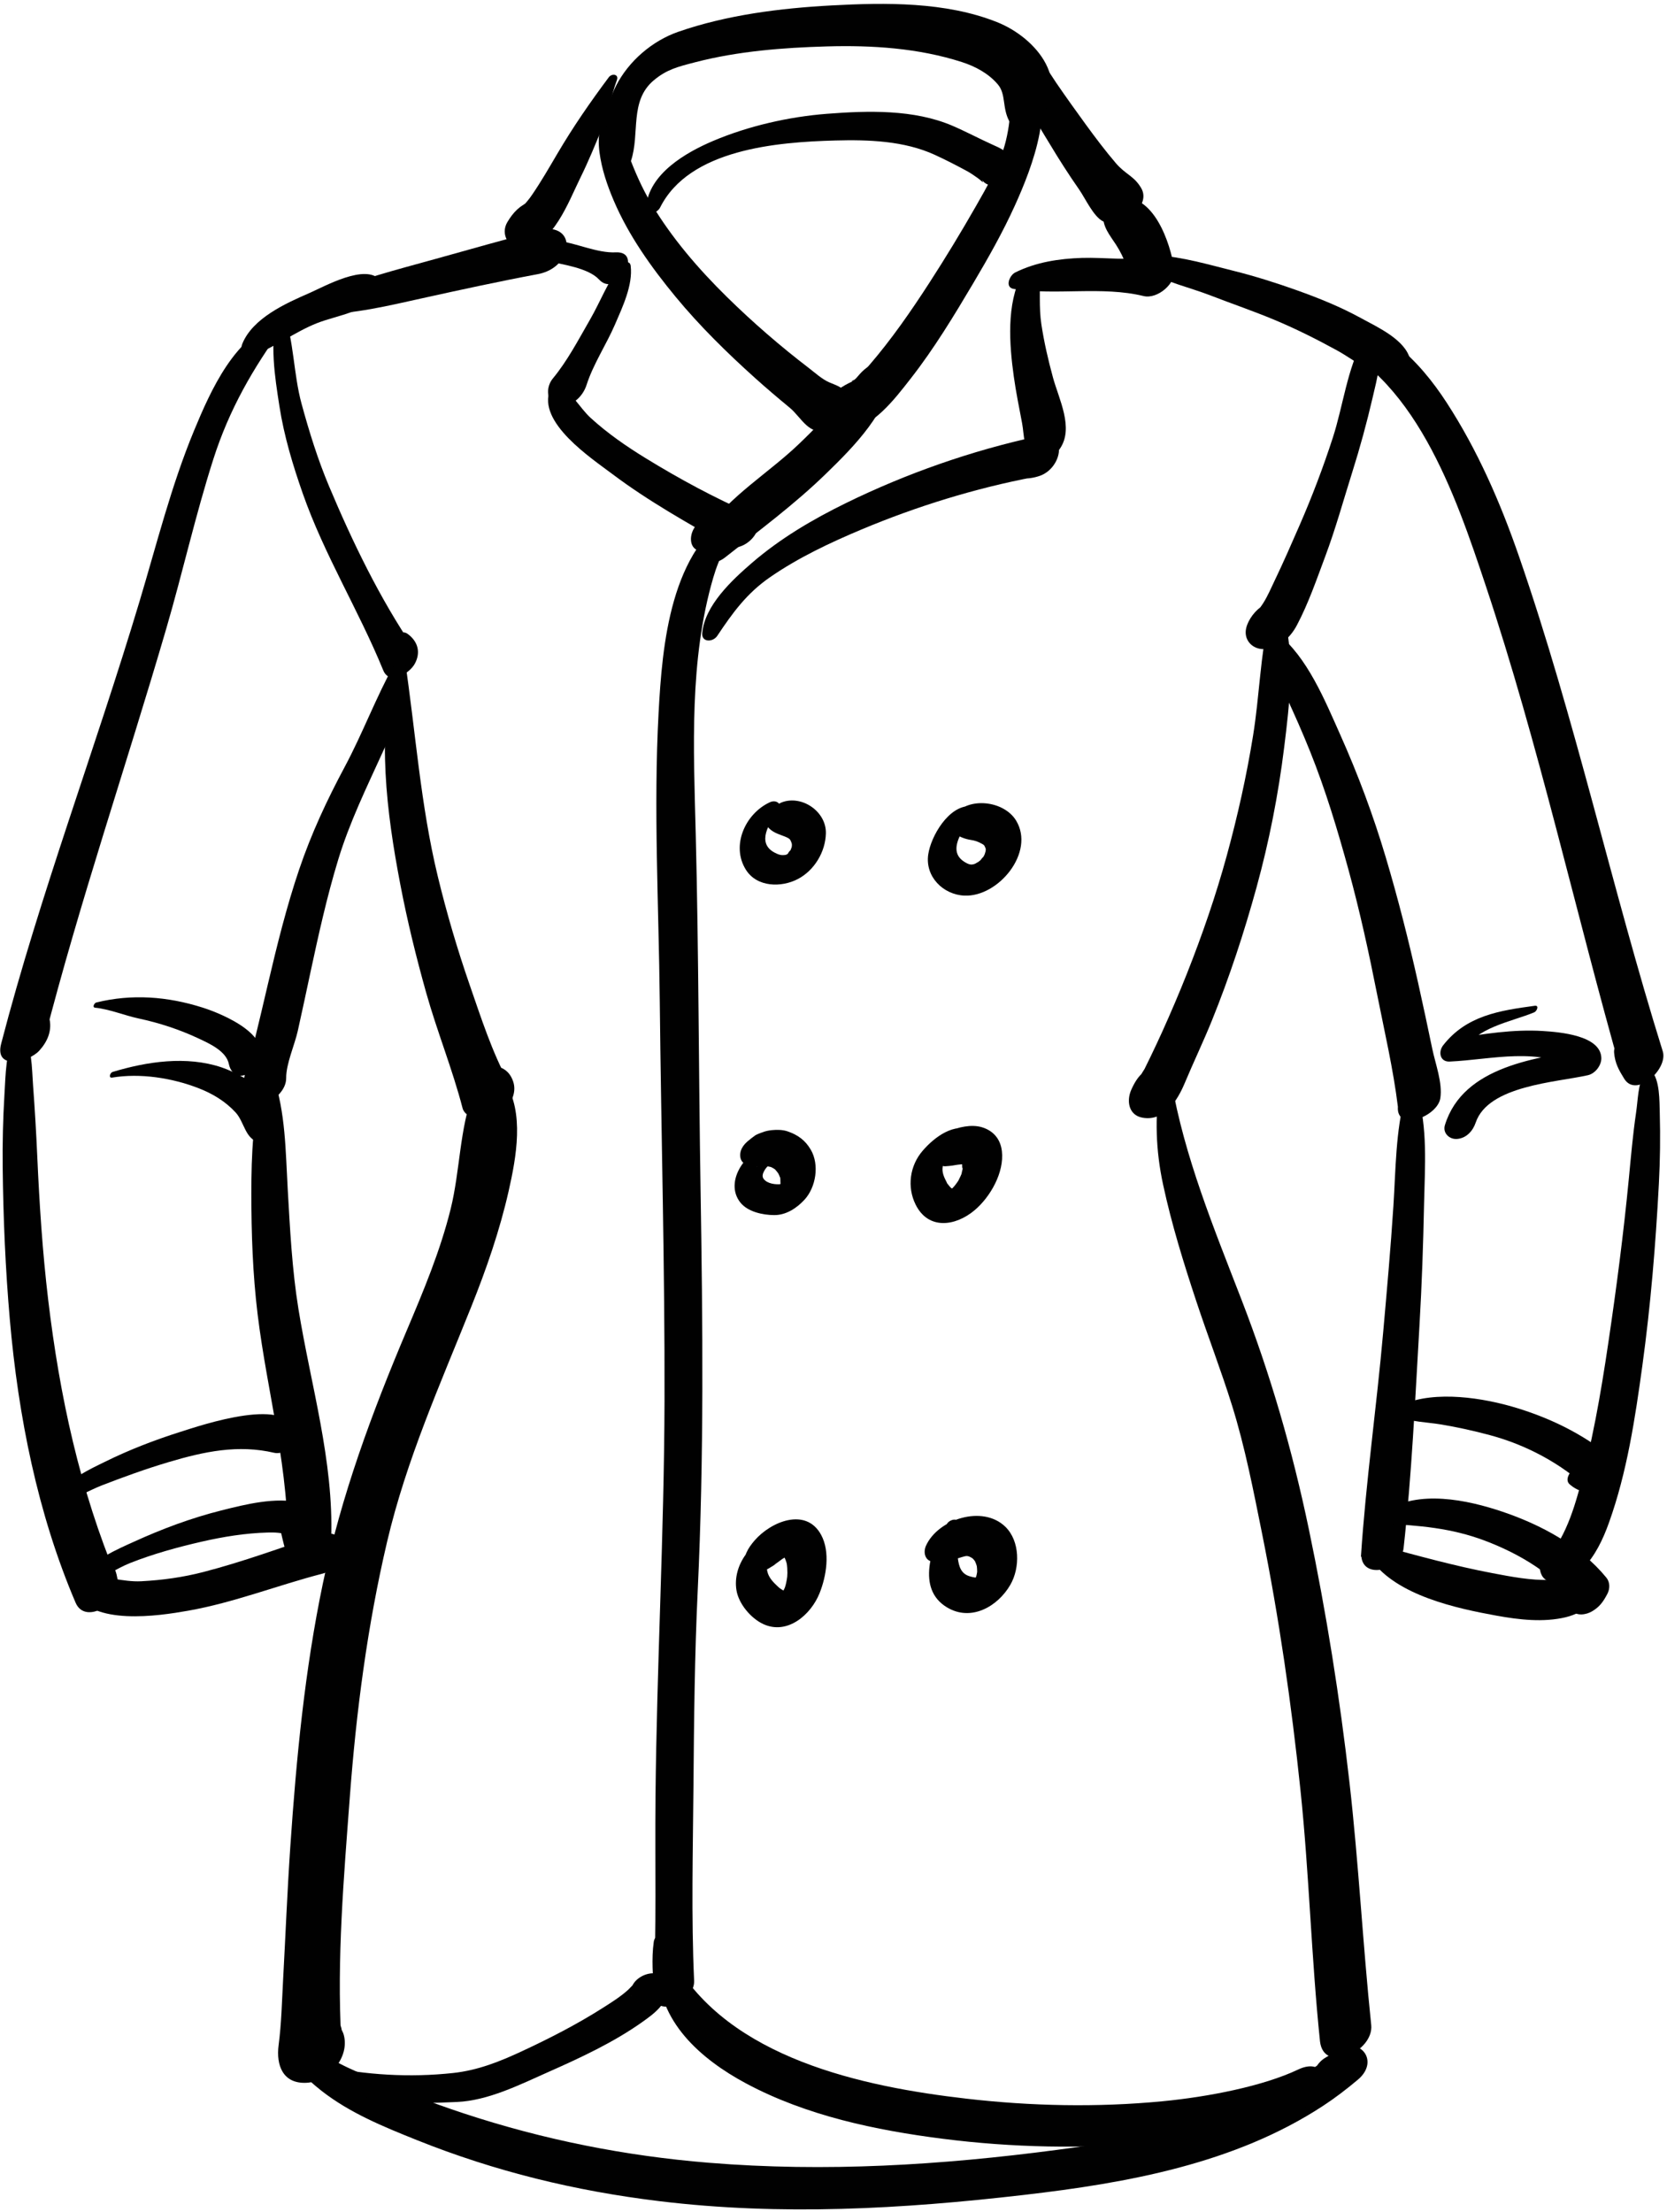 <?xml version="1.0" encoding="UTF-8" standalone="no"?><!DOCTYPE svg PUBLIC "-//W3C//DTD SVG 1.1//EN" "http://www.w3.org/Graphics/SVG/1.1/DTD/svg11.dtd"><svg width="100%" height="100%" viewBox="0 0 407 540" version="1.1" xmlns="http://www.w3.org/2000/svg" xmlns:xlink="http://www.w3.org/1999/xlink" xml:space="preserve" style="fill-rule:evenodd;clip-rule:evenodd;stroke-linejoin:round;stroke-miterlimit:1.414;"><g id="coat"><path d="M147.737,25.425c-0.978,4.225 -1.962,7.362 -1.367,11.8c0.544,4.065 1.849,7.925 3.447,11.685c3.648,8.583 9.214,16.372 15.118,23.53c5.899,7.152 12.554,13.676 19.44,19.869c2.753,2.476 5.579,4.87 8.435,7.226c2.857,2.357 4.774,7.1 9.361,5.405c3.291,-1.216 7.336,-5.525 4.386,-9.146c-1.171,-1.438 -2.447,-1.736 -4.075,-2.442c-1.787,-0.775 -3.404,-2.278 -4.937,-3.451c-7.046,-5.39 -13.763,-11.209 -20.089,-17.428c-6.948,-6.832 -13.436,-14.363 -18.438,-22.754c-2.208,-3.701 -3.946,-7.639 -5.457,-11.668c-1.461,-3.896 -3.586,-8.863 -4.217,-12.95c-0.154,-1.006 -1.448,-0.363 -1.607,0.324Z" style="fill:#010101;fill-rule:nonzero;"/><path d="M248.161,16.472c-1.46,6.357 -1.073,12.761 -2.894,19.094c-1.492,5.193 -4.303,10.058 -6.969,14.725c-3.623,6.344 -7.416,12.599 -11.383,18.732c-4.511,6.975 -9.268,13.842 -14.694,20.14c-0.792,0.921 -1.554,1.709 -2.441,2.528c-0.548,0.506 -1.126,0.975 -1.708,1.44c1.324,-1.06 -1.334,0.57 0.589,-0.261c-4.216,1.822 -8.273,4.688 -7.102,9.882c0.429,1.9 3.063,2.974 4.796,2.677c6.923,-1.188 11.896,-7.772 15.985,-13.002c5.719,-7.316 10.575,-15.345 15.303,-23.322c3.653,-6.164 7.191,-12.418 10.15,-18.949c4.111,-9.074 10.978,-26.261 2.913,-34.825c-0.862,-0.917 -2.326,0.183 -2.545,1.141Z" style="fill:#010101;fill-rule:nonzero;"/><path d="M175.352,132.503c8.376,-4.03 15.997,-11.462 23.033,-17.462c7.134,-6.083 14.866,-13.136 19.274,-21.531c0.713,-1.356 0.594,-2.825 -0.257,-4.057c-0.088,-0.127 -0.175,-0.254 -0.263,-0.381c-0.396,-0.572 -1.328,-0.772 -1.967,-0.7c-4.477,0.501 -6.426,4.587 -8.924,7.846c-3.407,4.444 -7.313,8.473 -11.359,12.331c-7.154,6.823 -16.694,12.576 -22.376,20.721c-1.664,2.388 0.316,4.448 2.839,3.233Z" style="fill:#010101;fill-rule:nonzero;"/><path d="M248.886,14.495c-1.896,6.449 4.296,15.442 7.393,20.616c2.27,3.793 4.652,7.515 7.182,11.141c1.541,2.209 3.501,6.622 5.873,7.801c3.987,1.98 12.001,-3.515 9.282,-8.146c-1.754,-2.987 -3.788,-3.271 -6.196,-6.093c-2.583,-3.025 -4.98,-6.211 -7.324,-9.423c-2.441,-3.344 -4.854,-6.729 -7.197,-10.143c-1.62,-2.362 -3.61,-6.018 -6.251,-7.357c-1.176,-0.598 -2.447,0.53 -2.762,1.604Z" style="fill:#010101;fill-rule:nonzero;"/><path d="M148.628,18.873c-4.55,6.1 -8.702,12.103 -12.587,18.706c-1.979,3.365 -3.915,6.733 -6.123,9.958c-0.357,0.533 -0.741,1.047 -1.153,1.541c-1.219,1.539 -2.195,1.294 0.662,0.05c-2.612,1.138 -4.134,2.713 -5.562,5.106c-1.786,2.995 0.395,6.707 3.884,6.353c7.237,-0.735 11.068,-11.345 13.905,-17.098c2.014,-4.085 3.737,-8.274 5.442,-12.495c1.508,-3.735 2.145,-7.714 3.515,-11.432c0.547,-1.481 -1.227,-1.702 -1.983,-0.689Z" style="fill:#010101;fill-rule:nonzero;"/><path d="M124.043,61.399c3.186,1.031 6.431,1.638 9.692,2.362c3.624,0.805 9.928,1.664 12.521,4.475c4.377,4.746 10.995,-6.968 4.081,-6.631c-4.499,0.219 -9.707,-2.289 -14.24,-2.853c-3.967,-0.493 -7.734,-0.339 -11.618,0.614c-0.893,0.219 -1.554,1.671 -0.436,2.033Z" style="fill:#010101;fill-rule:nonzero;"/><path d="M151.445,64.773c-3.045,4.005 -4.887,8.906 -7.398,13.263c-2.809,4.868 -5.5,10.053 -9.094,14.391c-1.708,2.062 -1.724,5.878 1.444,6.466c3.214,0.596 5.911,-2.107 6.809,-4.91c1.636,-5.107 4.838,-9.875 6.961,-14.805c1.827,-4.244 4.376,-9.571 3.816,-14.281c-0.171,-1.439 -1.921,-0.937 -2.538,-0.124Z" style="fill:#010101;fill-rule:nonzero;"/><path d="M134.31,95.132c-3.234,7.974 10.063,16.726 15.312,20.678c8.808,6.631 18.438,11.955 27.978,17.424c3.555,2.037 9.753,-3.773 6.644,-7.129c-2.185,-2.357 -4.926,-2.202 -7.864,-1.592c-1.774,0.368 -3.524,2.752 -2.832,4.55c0.778,2.021 2.169,3.142 4.053,4.171c1.955,-2.582 3.912,-5.164 5.867,-7.746c-8.921,-3.884 -17.586,-8.568 -25.871,-13.658c-4.727,-2.904 -9.314,-6.08 -13.412,-9.828c-2.6,-2.379 -4.646,-6.364 -7.745,-7.836c-0.785,-0.373 -1.82,0.202 -2.13,0.966Z" style="fill:#010101;fill-rule:nonzero;"/><path d="M218.693,85.405c-3.533,3.089 -6.363,7.045 -9.371,10.631c-3.616,4.309 -7.491,8.378 -11.568,12.25c-7.939,7.542 -16.515,14.118 -26.52,18.679c0.865,2.264 1.732,4.529 2.598,6.793c3.216,-1.927 5.66,-4.08 5.635,-8.017c-0.009,-1.366 -1.634,-1.413 -2.522,-0.92c-1.341,0.743 -3.166,1.043 -4.621,1.662c-5.412,2.301 -4.658,10.483 1.509,7.274c10.321,-5.369 19.615,-12.847 27.647,-21.227c6.955,-7.258 16.021,-16.247 19.428,-25.914c0.563,-1.601 -1.071,-2.212 -2.215,-1.211Z" style="fill:#010101;fill-rule:nonzero;"/><path d="M216.818,90.228c-4.934,8.454 -12.789,15.68 -20.095,22.054c-7.268,6.343 -15.107,12.799 -23.546,17.535c1.935,0.706 3.869,1.412 5.804,2.118c-0.16,2.153 0.845,-2.032 0.939,-2.768c0.165,-1.269 -0.54,-2.225 -1.886,-2.149c-4.037,0.225 -7.164,2.526 -7.859,6.696c-0.754,4.515 4.188,4.479 6.791,2.42c8.405,-6.648 16.92,-12.928 24.632,-20.422c7.103,-6.9 15.286,-15.158 16.717,-25.415c0.151,-1.086 -1.151,-0.663 -1.497,-0.069Z" style="fill:#010101;fill-rule:nonzero;"/><path d="M249.5,66.982c-3.819,7.26 -3.075,17.102 -1.978,24.96c0.535,3.827 1.313,7.618 2.03,11.414c0.533,2.821 0.219,6.641 3.073,8.229c2.059,1.146 4.934,-0.28 6.15,-2.043c3.488,-5.057 -0.256,-12.094 -1.697,-17.4c-1.158,-4.266 -2.166,-8.6 -2.826,-12.971c-0.634,-4.195 -0.221,-8.337 -0.451,-12.538c-0.147,-2.695 -3.568,-1.045 -4.301,0.349Z" style="fill:#010101;fill-rule:nonzero;"/><path d="M247.507,70.537c10.357,1.649 21.516,-0.749 31.708,1.74c3.345,0.816 8.015,-3.054 7.492,-6.575c-0.957,-6.46 -5.085,-18.71 -13.521,-17.39c-2.143,0.335 -3.656,1.911 -3.826,4.066c-0.233,2.957 1.587,4.992 3.145,7.402c2.07,3.202 3.201,6.723 4.093,10.394c1.56,-2.507 3.12,-5.014 4.681,-7.521c-5.32,1.082 -11.646,0.137 -17.079,0.309c-5.624,0.177 -11.295,1.036 -16.364,3.573c-1.349,0.675 -2.597,3.64 -0.329,4.002Z" style="fill:#010101;fill-rule:nonzero;"/><path d="M179.879,124.653c-16.269,9.188 -18.192,32.866 -19.085,49.37c-1.262,23.329 0.043,47.01 0.289,70.359c0.342,32.582 1.253,65.156 1.16,97.742c-0.092,32.301 -1.901,64.555 -2.205,96.854c-0.15,15.907 0.257,31.865 -0.444,47.76c3.292,-1.056 6.585,-2.11 9.877,-3.166c-0.128,-4.222 -1.114,-7.97 -2.13,-12.023c-1.037,-4.136 -7.33,-0.244 -7.72,2.487c-0.612,4.288 -0.157,8.4 -0.027,12.702c0.19,6.296 10.11,1.999 9.877,-3.166c-0.718,-15.821 -0.292,-31.733 -0.161,-47.566c0.131,-15.919 0.283,-31.863 1.041,-47.767c1.551,-32.601 1.225,-65.258 0.693,-97.88c-0.472,-28.949 -0.453,-57.927 -1.182,-86.868c-0.523,-20.771 -1.606,-42.346 4.293,-62.516c1.463,-5.004 3.769,-9.626 7.55,-13.279c1.722,-1.663 0.607,-4.417 -1.826,-3.043Z" style="fill:#010101;fill-rule:nonzero;"/><path d="M154.07,39.236c2.195,-6.635 -0.447,-14.588 5.543,-19.621c3.174,-2.666 5.882,-3.32 10.191,-4.437c10.377,-2.689 21.375,-3.541 32.056,-3.847c11.067,-0.317 22.373,0.41 32.971,3.814c3.401,1.094 6.592,2.854 8.802,5.475c2.05,2.43 0.993,5.713 2.832,9.06c1.328,2.419 4.574,2.2 6.402,0.34c9.4,-9.564 0.368,-20.739 -9.512,-24.65c-12.518,-4.955 -27.105,-4.756 -40.332,-4.044c-12.486,0.672 -25.525,2.309 -37.391,6.425c-12.816,4.446 -22.979,19.832 -14.415,32.765c0.846,1.276 2.577,-0.446 2.853,-1.28Z" style="fill:#010101;fill-rule:nonzero;"/><path d="M78.028,76.716c8.417,-0.039 16.748,-2.064 24.943,-3.877c9.436,-2.086 18.871,-4.138 28.37,-5.918c3.188,-0.598 6.14,-2.662 6.859,-6.02c0.836,-3.903 -2.605,-5.677 -5.953,-4.804c-8.704,2.27 -17.355,4.733 -26.021,7.145c-9.368,2.607 -18.892,4.99 -27.814,8.888c-1.916,0.838 -3.77,4.603 -0.384,4.586Z" style="fill:#010101;fill-rule:nonzero;"/><path d="M67.846,76.417c-2.087,7.261 -0.758,15.466 0.383,22.798c1.13,7.261 3.267,14.346 5.693,21.268c5.263,15.011 13.65,28.49 19.638,43.143c1.57,3.842 6.426,0.754 7.702,-1.568c1.54,-2.802 0.757,-5.49 -1.744,-7.316c-1.661,-1.212 -3.923,0.807 -4.667,2.121c-0.465,0.652 -0.797,1.365 -0.994,2.138c-0.051,0.237 -0.604,2.66 -0.054,1.667c2.407,-0.79 4.813,-1.579 7.221,-2.369c-8.279,-12.154 -14.996,-26.063 -20.69,-39.604c-2.752,-6.543 -4.835,-13.268 -6.702,-20.106c-2.005,-7.344 -1.843,-15.493 -4.431,-22.606c-0.27,-0.746 -1.224,-0.02 -1.355,0.434Z" style="fill:#010101;fill-rule:nonzero;"/><path d="M332.865,82.891c-3.931,7.075 -4.951,16.235 -7.446,23.931c-2.36,7.279 -5.083,14.437 -8.142,21.451c-1.979,4.541 -3.963,9.078 -6.107,13.544c-0.852,1.772 -1.646,3.658 -2.694,5.325c-0.482,0.769 -0.996,1.465 -1.606,2.133c-3.242,3.549 5.378,-2.949 7.186,-0.843c-3.693,-4.304 -9.68,1.779 -9.915,5.696c-0.161,2.689 2.175,4.561 4.752,4.316c3.501,-0.332 6.143,-2.797 7.726,-5.778c2.826,-5.326 4.852,-11.259 6.962,-16.893c2.528,-6.751 4.42,-13.671 6.587,-20.541c1.876,-5.948 3.518,-11.966 4.931,-18.041c1.09,-4.688 2.675,-10.26 1.214,-15.002c-0.563,-1.817 -2.934,-0.225 -3.448,0.702Z" style="fill:#010101;fill-rule:nonzero;"/><path d="M96.259,161.464c-4.201,18.055 -1.959,36.535 1.494,54.542c1.705,8.895 3.868,17.7 6.32,26.417c2.66,9.453 6.407,18.633 8.866,28.125c0.333,1.287 1.759,2.154 2.968,2.383c0.306,0.056 0.61,0.115 0.915,0.179c4.635,0.937 10.021,-4.404 8.482,-9.039c-1.098,-3.308 -3.646,-4.002 -6.828,-4.116c-2.972,-0.105 -5.459,3.184 -5.528,5.876c-0.045,1.708 0.381,3.179 0.812,4.82c2.339,-3.035 4.679,-6.071 7.019,-9.106c-0.346,0.064 -0.691,0.124 -1.039,0.182c1.463,0.815 2.924,1.631 4.386,2.447c-4.013,-7.395 -6.675,-15.716 -9.425,-23.646c-3.027,-8.728 -5.639,-17.597 -7.813,-26.574c-4.227,-17.451 -5.411,-35.306 -8.057,-53.009c-0.24,-1.612 -2.317,-0.575 -2.572,0.519Z" style="fill:#010101;fill-rule:nonzero;"/><path d="M309.851,150.498c-2.145,9.518 -2.358,19.467 -3.919,29.123c-1.597,9.885 -3.778,19.635 -6.421,29.292c-2.673,9.765 -5.987,19.334 -9.71,28.745c-1.896,4.789 -3.922,9.523 -6.04,14.217c-0.924,2.046 -1.887,4.073 -2.855,6.097c-0.482,0.999 -0.97,1.996 -1.463,2.99c-0.043,0.087 -2.773,4.239 -1.005,2.369c1.522,-0.683 3.045,-1.365 4.567,-2.048c-0.051,-0.001 -0.103,-0.003 -0.154,-0.004c1.604,1.292 3.205,2.585 4.808,3.877c0.016,-0.928 -0.234,-1.78 -0.515,-2.656c-0.352,-1.099 -1.642,-2.203 -2.82,-2.264c-4.247,-0.222 -6.503,2.104 -8.141,5.85c-1.174,2.686 -0.623,6.139 2.711,6.763c5.42,1.013 8.621,-4.284 10.361,-8.439c2.151,-5.136 4.564,-10.155 6.654,-15.322c4.279,-10.581 7.854,-21.457 10.877,-32.46c3.087,-11.23 5.322,-22.658 6.752,-34.215c1.303,-10.528 2.782,-22.718 -0.369,-32.983c-0.556,-1.817 -3.064,-0.057 -3.318,1.068Z" style="fill:#010101;fill-rule:nonzero;"/><path d="M283.116,264.476c-1.151,8.492 -0.958,16.289 0.854,24.721c2.082,9.688 5.013,19.127 8.125,28.526c2.82,8.521 6.058,16.891 8.73,25.463c3.16,10.136 5.191,20.685 7.287,31.081c4.183,20.746 7.197,41.716 9.399,62.759c2.136,20.41 2.649,40.993 4.769,61.339c4.168,-1.336 8.336,-2.672 12.504,-4.008c-0.404,-3.474 -1.154,-5.297 -4.392,-6.771c-2.173,-0.991 -4.763,0.18 -6.099,2.025c-2.201,3.045 -2.433,5.148 -2.014,8.754c0.936,8.04 13.178,2.47 12.504,-4.008c-2.049,-19.66 -3.062,-39.5 -5.305,-59.193c-2.365,-20.752 -5.648,-41.413 -9.923,-61.858c-4.031,-19.282 -9.328,-37.615 -16.425,-55.979c-6.731,-17.419 -13.978,-34.914 -17.153,-53.43c-0.291,-1.709 -2.683,-0.739 -2.861,0.579Z" style="fill:#010101;fill-rule:nonzero;"/><path d="M68.49,78.558c-10.998,2.952 -17.126,16.96 -21.084,26.495c-5.593,13.475 -9.146,27.786 -13.331,41.733c-10.839,36.129 -24.29,71.47 -33.79,108c-1.715,6.595 6.729,4.51 9.268,1.747c1.955,-2.127 3.137,-4.747 2.562,-7.642c-0.972,-4.886 -7.172,-2.83 -8.684,0.703c-0.113,0.584 -0.39,1.059 -0.828,1.426c2.726,0.972 5.452,1.943 8.179,2.914c8.684,-33.857 20.021,-66.935 29.813,-100.472c4.014,-13.747 7.136,-27.76 11.503,-41.401c3.872,-12.094 9.658,-22.17 17.098,-32.344c0.454,-0.62 0.096,-1.375 -0.706,-1.159Z" style="fill:#010101;fill-rule:nonzero;"/><path d="M3.686,252.203c-2.308,4.568 -2.3,10.039 -2.603,15.062c-0.357,5.911 -0.494,11.782 -0.428,17.702c0.139,12.409 0.664,24.813 1.744,37.176c2.055,23.511 6.752,47.338 16.056,69.112c2.357,5.517 10.907,0.103 10.399,-4.6c-0.348,-3.227 -1.265,-5.506 -3.996,-7.365c-2.015,-1.372 -4.537,0.912 -5.469,2.485c-1.632,2.754 -1.49,5.199 -1.18,8.292c3.466,-1.533 6.933,-3.066 10.399,-4.6c-9.131,-21.85 -14.047,-44.688 -16.841,-68.144c-1.387,-11.643 -2.146,-23.354 -2.669,-35.064c-0.257,-5.759 -0.593,-11.487 -1.022,-17.237c-0.324,-4.335 -0.181,-9.669 -2.752,-13.356c-0.442,-0.637 -1.41,0.085 -1.638,0.537Z" style="fill:#010101;fill-rule:nonzero;"/><path d="M18.167,388.708c4.422,8.23 20.439,5.807 27.753,4.513c11.247,-1.989 21.854,-6.222 32.872,-9.065c4.823,-1.245 7.612,-9.92 0.826,-9.861c-3.188,0.028 -5.553,0.455 -8.143,2.304c-1.592,1.138 -3.393,3.365 -1.85,5.313c2.046,2.586 4.708,2.488 7.82,2.516c0.275,-3.287 0.551,-6.574 0.826,-9.861c-9.471,3.222 -18.898,6.686 -28.589,9.195c-5.005,1.297 -10.037,1.994 -15.193,2.266c-4.515,0.237 -9.047,-1.494 -13.447,-1.049c-1.436,0.144 -3.778,2.048 -2.875,3.729Z" style="fill:#010101;fill-rule:nonzero;"/><path d="M96.291,162.129c-4.475,8.073 -7.741,16.883 -12.117,25.063c-4.367,8.162 -8.145,16.256 -11.122,25.035c-3.103,9.146 -5.423,18.567 -7.63,27.963c-1.104,4.703 -2.198,9.408 -3.35,14.101c-0.967,3.938 -2.834,8.261 -2.875,12.321c-0.068,6.777 10.639,2.109 10.672,-3.421c0.012,-1.985 -0.467,-4.106 -2.516,-4.846c-1.848,-0.666 -3.664,-0.259 -5.147,1.071c-2.228,1.997 -3.026,4.25 -3.009,7.195c0.041,6.799 10.728,2.119 10.672,-3.421c-0.035,-3.446 2.056,-8.063 2.827,-11.485c1.056,-4.685 2.037,-9.387 3.046,-14.082c2.011,-9.354 4.059,-18.679 6.854,-27.837c2.764,-9.058 6.865,-17.445 10.777,-26.036c2.966,-6.51 7.01,-14.849 5.482,-22.145c-0.295,-1.408 -2.224,-0.091 -2.564,0.524Z" style="fill:#010101;fill-rule:nonzero;"/><path d="M64.338,263.458c-2.611,9.067 -2.97,18.417 -2.972,27.816c-0.002,9.867 0.336,19.758 1.529,29.558c2.371,19.468 7.921,38.475 7.31,58.237c3.47,-1.535 6.938,-3.069 10.409,-4.604c-1.236,-2.359 -2.809,-4.197 -4.541,-6.211c-3.083,-3.582 -8.4,1.87 -7.569,5.404c0.533,2.271 0.94,4.487 1.946,6.6c2.738,5.744 10.258,-0.126 10.409,-4.604c0.646,-19.006 -4.981,-37.489 -7.994,-56.091c-1.565,-9.662 -2.06,-19.512 -2.618,-29.274c-0.531,-9.281 -0.507,-18.722 -3.553,-27.589c-0.447,-1.308 -2.132,-0.017 -2.356,0.758Z" style="fill:#010101;fill-rule:nonzero;"/><path d="M308.649,157.435c1.001,4.344 3.345,8.256 5.218,12.277c2.119,4.55 4.15,9.136 6.018,13.795c3.771,9.408 6.716,19.208 9.39,28.977c2.729,9.97 4.935,20.083 6.941,30.22c1.794,9.063 3.958,18.313 5.079,27.481c3.41,-1.508 6.819,-3.017 10.229,-4.524c-0.119,-0.575 -0.267,-1.133 -0.427,-1.698c-0.286,-1.015 -1.487,-1.929 -2.521,-2.023c-0.348,-0.012 -0.666,-0.125 -0.953,-0.337c-2.345,-1.123 -5.33,1.321 -5.242,3.77c-0.074,-2.063 -0.817,1.245 -0.913,1.693c-0.214,1 -0.1,2.1 -0.173,3.12c-0.444,6.213 9.67,2.463 10.364,-2.094c0.57,-3.741 -1.204,-8.366 -1.967,-12.038c-1.11,-5.345 -2.247,-10.685 -3.436,-16.013c-2.311,-10.358 -4.911,-20.646 -7.942,-30.816c-3.048,-10.227 -6.754,-20.15 -11.106,-29.891c-3.684,-8.242 -8.059,-19.033 -15.365,-24.701c-1.556,-1.208 -3.517,1.398 -3.194,2.802Z" style="fill:#010101;fill-rule:nonzero;"/><path d="M321.592,82.189c23.689,8.538 33.857,38.941 41.095,60.619c13.107,39.256 21.93,79.793 33.28,119.562c3.132,-2.236 6.265,-4.472 9.396,-6.708c-2.063,-2.449 -3.95,-3.239 -7.121,-3.09c-2.061,0.098 -4.345,2.27 -4.156,4.417c0.227,2.587 1.128,4.201 2.486,6.388c2.96,4.764 10.74,-2.401 9.396,-6.708c-12.491,-40.029 -21.362,-81.123 -35.082,-120.783c-4.543,-13.134 -10.104,-25.936 -17.695,-37.616c-6.647,-10.229 -16.505,-20.547 -29.628,-20.248c-1.533,0.034 -4.261,3.341 -1.971,4.167Z" style="fill:#010101;fill-rule:nonzero;"/><path d="M343.071,267.479c-2.33,8.659 -2.297,18.017 -2.87,26.928c-0.662,10.301 -1.592,20.581 -2.5,30.862c-1.612,18.259 -4.231,36.492 -5.429,54.778c3.507,-1.124 7.015,-2.249 10.521,-3.373c-0.212,-2.204 -0.573,-3.475 -2.107,-5.081c-1.66,-1.737 -4.843,-0.581 -5.976,1.242c-1.247,2.006 -2.113,3.548 -2.331,5.943c-0.664,7.295 9.681,4.797 10.307,-0.836c2.007,-18.044 2.821,-36.344 3.884,-54.465c0.578,-9.869 0.914,-19.749 1.118,-29.632c0.185,-8.917 0.952,-18.687 -1.732,-27.296c-0.501,-1.607 -2.632,-0.009 -2.885,0.93Z" style="fill:#010101;fill-rule:nonzero;"/><path d="M334.841,380.845c6.24,8.674 20.736,11.801 30.553,13.583c5.461,0.991 11.437,1.692 16.9,0.378c4.666,-1.122 10.093,-5.048 8.574,-10.486c-1.112,-3.985 -6.325,-1.073 -7.89,0.639c0.884,-0.967 -1.729,0.809 0.038,0.104c-1.419,0.566 -3.021,0.566 -4.525,0.621c-4.737,0.176 -9.522,-0.77 -14.153,-1.645c-9.063,-1.715 -18.007,-4.197 -26.902,-6.594c-1.69,-0.455 -3.666,1.911 -2.595,3.4Z" style="fill:#010101;fill-rule:nonzero;"/><path d="M401.417,261.945c-1.505,2.81 -1.502,6.52 -1.966,9.669c-0.787,5.334 -1.251,10.742 -1.768,16.108c-1.29,13.399 -3.037,26.773 -5.009,40.089c-1.846,12.464 -3.998,24.996 -7.478,37.121c-1.086,3.781 -2.389,7.532 -4.313,10.976c0.588,-1.053 -0.564,0.764 -0.772,1.028c-0.439,0.512 -0.344,0.415 0.287,-0.288c-0.341,0.344 -1.316,0.927 0.218,-0.077c-3.696,2.419 1.114,-1.091 -2.235,1.55c-1.393,1.099 -1.642,1.521 -0.758,0.774c-1.395,1.179 -1.974,2.809 -1.59,4.562c1.143,5.205 8.234,1.769 10.402,-0.494c3.061,-3.194 4.924,-7.13 6.402,-11.258c4.402,-12.288 6.376,-25.43 8.146,-38.311c2.026,-14.743 3.249,-29.559 4.032,-44.416c0.304,-5.743 0.381,-11.441 0.22,-17.191c-0.083,-2.937 0.048,-8.22 -2.069,-10.416c-0.568,-0.589 -1.45,0.013 -1.749,0.574Z" style="fill:#010101;fill-rule:nonzero;"/><path d="M71.969,497.062c-2.45,5.573 2.485,10.194 6.538,13.368c6.907,5.409 15.191,8.784 23.27,12.021c19.153,7.673 38.636,12.412 59.147,14.904c29.761,3.616 59.341,1.924 89.007,-1.508c25.205,-2.914 51.545,-7.615 73.124,-21.772c2.96,-1.942 5.782,-4.104 8.487,-6.386c5.703,-4.811 -0.113,-11.287 -5.84,-6.656c-0.647,0.524 -1.699,1.018 -2.387,1.478c-3.889,2.602 -4.719,10.046 1.711,8.247c2.498,-0.699 4.453,-1.4 6.516,-3.068c-1.946,-2.219 -3.894,-4.438 -5.84,-6.656c-18.686,15.752 -44.037,20.693 -67.609,23.802c-28.335,3.737 -56.533,5.481 -85.072,3.147c-20.484,-1.676 -40.299,-5.619 -59.772,-12.043c-8.388,-2.768 -16.563,-5.955 -24.638,-9.529c-4.249,-1.882 -11.932,-4.947 -13.338,-10.02c-0.47,-1.695 -2.883,-0.285 -3.304,0.671Z" style="fill:#010101;fill-rule:nonzero;"/><path d="M175.125,155.222c3.776,-5.669 7.221,-10.416 12.944,-14.356c6.919,-4.764 14.61,-8.393 22.334,-11.632c13.409,-5.625 27.735,-10.054 42.035,-12.768c-0.176,-3.112 -0.35,-6.226 -0.525,-9.339c-2.479,1.207 -4.881,2.615 -6.875,4.53c-1.381,1.325 -1.888,3.549 0.271,4.298c2.878,1 5.568,1.218 8.484,0.238c5.713,-1.92 7.149,-11.329 -0.523,-9.666c-16.055,3.479 -31.958,9.054 -46.707,16.275c-8.208,4.02 -16.118,8.681 -23.051,14.677c-4.778,4.132 -11.453,10.324 -12.06,17.049c-0.209,2.339 2.604,2.3 3.673,0.694Z" style="fill:#010101;fill-rule:nonzero;"/><path d="M187.957,195.854c-6.041,2.801 -9.522,10.623 -5.85,16.469c2.713,4.317 8.69,4.375 12.702,2.267c4.043,-2.125 6.722,-6.637 6.832,-11.143c0.131,-5.299 -5.793,-9.389 -10.683,-7.602c-2.039,0.746 -5.409,4.212 -3.099,6.462c1.101,1.071 2.741,1.491 3.832,1.942c1.194,0.495 1.235,0.669 1.549,1.463c0.169,0.429 0.126,0.809 -0.034,1.489c0.194,-0.825 -0.223,0.487 -0.326,0.689c0.521,-1.028 -1.125,1.158 -0.202,0.252c-0.183,0.172 -0.374,0.334 -0.572,0.487c0.438,-0.311 0.439,-0.33 0.005,-0.059c-0.305,0.178 -0.305,0.131 -0.167,0.105c-1.101,0.208 -1.733,0.038 -2.805,-0.519c-4.524,-2.351 -1.339,-7.283 0.813,-10.03c1.307,-1.668 -0.294,-3.06 -1.995,-2.272Z" style="fill:#010101;fill-rule:nonzero;"/><path d="M236.871,196.786c-5.266,-0.108 -9.605,7.358 -10.247,11.841c-0.771,5.387 3.624,9.783 8.833,10.017c8.298,0.371 17.313,-10.567 12.633,-18.309c-2.948,-4.876 -11.609,-5.89 -15.143,-1.371c-2.731,3.492 1.07,5.645 4.137,6.096c0.952,0.14 1.702,0.408 2.541,0.872c0.609,0.336 0.67,0.326 0.965,1.068c0.132,0.331 0.096,0.5 0.044,0.816c-0.023,0.141 -0.409,1.264 -0.081,0.407c-0.143,0.374 -0.336,0.728 -0.526,1.08c0.237,-0.438 -0.753,0.809 -0.588,0.649c-0.11,0.105 -1.191,0.924 -0.3,0.308c-0.151,0.104 -1.592,0.838 -0.761,0.477c-0.997,0.433 -1.581,0.536 -2.997,-0.383c-2.582,-1.675 -2.083,-4.172 -0.873,-6.606c0.859,-1.728 2.159,-3.156 3.256,-4.722c0.689,-0.987 0.447,-2.213 -0.893,-2.24Z" style="fill:#010101;fill-rule:nonzero;"/><path d="M189.695,280.699c-0.013,-0.023 -0.026,-0.047 -0.039,-0.07c-0.338,-0.595 -0.84,-0.958 -1.563,-0.872c-5.742,0.683 -11.455,8.62 -7.338,13.805c1.82,2.291 5.506,3.065 8.274,3.075c2.901,0.011 5.47,-1.687 7.362,-3.726c2.827,-3.047 3.708,-8.562 1.568,-12.226c-1.354,-2.317 -3.138,-3.614 -5.66,-4.484c-1.226,-0.422 -2.624,-0.425 -3.896,-0.299c-0.813,0.082 -1.623,0.258 -2.378,0.568c-0.53,0.168 -1.042,0.381 -1.537,0.638c-0.267,0.175 -1.991,1.481 -1.155,0.891c-1.396,0.987 -2.708,2.334 -2.609,4.194c0.091,1.699 1.462,2.387 2.98,2.403c0.141,0.001 0.282,0.003 0.423,0.005c-0.597,-0.112 -1.194,-0.225 -1.791,-0.337c0.503,0.195 0.991,0.394 1.528,0.464c2.428,0.32 -0.651,0.078 1.865,0.022c0.39,-0.009 0.777,-0.036 1.168,-0.048c0.166,-0.005 1.363,0.105 0.322,0.015c0.332,0.028 0.658,0.104 0.981,0.179c1.013,0.235 -0.729,-0.329 0.185,0.085c0.27,0.122 0.52,0.283 0.768,0.443c0.542,0.35 -0.454,-0.47 0.287,0.31c0.193,0.203 0.359,0.432 0.523,0.659c0.558,0.77 -0.382,-0.735 0.069,0.099c0.132,0.244 0.234,0.503 0.336,0.761c0.386,0.975 0.036,-0.237 0.137,0.372c0.057,0.341 -0.002,2.002 0.112,0.879c-0.027,0.267 -0.086,0.528 -0.145,0.789c-0.158,0.7 0.395,-0.846 -0.1,0.204c-0.4,0.85 0.602,-0.859 0.046,-0.104c-0.565,0.771 0.827,-0.775 0.106,-0.136c0.933,-0.828 0.449,-0.306 0.083,-0.104c1.354,-0.747 -0.812,0.101 0.358,-0.119c-0.906,0.17 -2.947,0.146 -4.125,-0.816c-1.019,-0.832 -0.689,-1.736 0.027,-2.841c0.683,-1.045 3.658,-3.218 2.828,-4.678Z" style="fill:#010101;fill-rule:nonzero;"/><path d="M237.633,275.908c-4.658,-1.971 -9.458,1.656 -12.359,5.014c-3.168,3.666 -3.865,8.852 -1.72,13.162c3.104,6.232 9.743,5.297 14.413,1.351c3.838,-3.243 7.244,-9.223 6.646,-14.405c-0.339,-2.928 -2.058,-4.981 -4.86,-5.834c-1.327,-0.404 -2.834,-0.393 -4.193,-0.174c-1.467,0.235 -2.567,0.595 -3.918,1.211c-0.673,0.307 -1.242,0.779 -1.816,1.239c0.879,-0.704 -0.451,0.219 -0.541,0.273c-3.548,2.171 -3.78,7.94 1.419,6.838c1.446,-0.307 -2.22,0.378 1.028,0.061c0.503,-0.049 0.981,-0.11 1.478,-0.208c0.433,-0.086 0.873,-0.127 1.313,-0.168c1.271,-0.118 -0.469,-0.1 0.203,-0.023c0.391,0.045 1.32,0.449 0.057,-0.062c0.363,0.146 1.035,0.751 -0.011,-0.137c0.193,0.164 0.346,0.37 0.489,0.576c-0.768,-1.103 -0.223,-0.304 -0.096,0.146c-0.485,-1.718 -0.189,1.75 -0.016,-0.026c-0.052,0.527 -0.711,2.803 -0.197,1.313c-0.24,0.696 -0.554,1.365 -0.892,2.018c-0.636,1.225 0.447,-0.66 -0.029,0.089c-0.249,0.392 -0.524,0.765 -0.808,1.132c-0.22,0.285 -0.452,0.563 -0.688,0.834c1.156,-1.333 0.336,-0.368 0.021,-0.079c-0.314,0.288 -1.352,0.994 0.13,-0.029c-0.368,0.254 -1.64,0.783 -0.071,0.138c-0.368,0.151 -1.359,0.281 0.099,0.045c-1.04,0.168 0.688,0.123 0.028,0.047c-0.996,-0.116 0.509,0.273 -0.082,0.016c-0.137,-0.064 -0.271,-0.138 -0.399,-0.218c-0.714,-0.415 0.632,0.587 -0.022,-0.005c-0.279,-0.253 -0.516,-0.552 -0.745,-0.85c-0.541,-0.698 -0.106,-0.09 -0.384,-0.617c-0.627,-1.191 -1.184,-2.409 -0.948,-3.77c0.479,-2.763 4.123,-4.969 6.456,-5.934c0.83,-0.345 2.596,-2.294 1.015,-2.964Z" style="fill:#010101;fill-rule:nonzero;"/><path d="M189.434,374.544c-5.915,1.297 -10.637,7.541 -9.624,13.688c0.542,3.293 3.487,6.821 6.528,8.24c5.889,2.748 11.642,-2.257 13.75,-7.505c1.685,-4.192 2.657,-10.111 0.38,-14.287c-3.702,-6.789 -12.285,-3.219 -16.273,1.436c-1.524,1.779 -2.916,3.93 -2.295,6.356c0.176,0.687 1.063,1.382 1.765,1.416c1.383,0.067 2.249,-0.186 3.491,-0.74c0.264,-0.103 0.516,-0.23 0.755,-0.383c-0.638,0.363 2.722,-1.632 1.004,-0.694c0.508,-0.326 1.001,-0.672 1.479,-1.039c0.256,-0.202 1.343,-0.978 0.01,-0.045c0.428,-0.299 0.872,-0.578 1.324,-0.84c1.235,-0.717 -1.051,0.333 0.18,-0.081c1.169,-0.395 -1.125,0.088 0.009,0.024c-1.415,0.08 -0.604,-0.058 -0.095,0.084c-1.341,-0.373 -0.526,-0.176 -0.133,0.1c-1.145,-0.798 -0.387,-0.291 -0.102,0.066c0.638,0.798 -0.438,-0.902 0.028,0.054c0.15,0.308 0.262,0.634 0.366,0.96c0.043,0.137 0.081,0.275 0.117,0.416c0.217,0.809 -0.186,-1.027 -0.035,-0.183c0.141,0.79 0.179,1.598 0.18,2.399c0,0.326 -0.111,1.826 0.018,0.377c-0.038,0.426 -0.101,0.85 -0.169,1.271c-0.068,0.421 -0.161,0.837 -0.261,1.251c-0.085,0.357 -0.563,1.823 -0.035,0.287c-0.196,0.572 -1.418,2.845 -0.431,1.23c-0.188,0.309 -0.407,0.598 -0.634,0.879c-0.788,0.974 1.02,-0.936 0.098,-0.135c-0.439,0.383 1.348,-0.772 0.15,-0.173c0.885,-0.366 1.097,-0.47 0.638,-0.311c-0.744,0.248 1.198,-0.18 0.41,-0.086c-1.032,0.123 0.95,0.172 -0.122,-0.021c-1.012,-0.184 0.651,0.342 -0.358,-0.128c-0.414,-0.192 -0.797,-0.446 -1.171,-0.706c-0.33,-0.247 -0.322,-0.238 0.025,0.028c-0.266,-0.22 -0.514,-0.46 -0.765,-0.697c-1.221,-1.154 -2.265,-2.356 -2.395,-4.106c-0.143,-1.912 2.112,-4.169 3.382,-5.344c1.427,-1.314 1.011,-3.539 -1.189,-3.058Z" style="fill:#010101;fill-rule:nonzero;"/><path d="M231.14,372.101c-1.967,3.496 -3.732,6.221 -4.206,10.362c-0.471,4.114 0.573,7.669 4.201,9.894c5.902,3.62 12.46,-0.133 15.541,-5.467c2.401,-4.158 2.373,-10.646 -1.198,-14.146c-5.561,-5.45 -16.453,-1.875 -19.39,4.589c-0.694,1.528 -0.353,3.59 1.571,3.918c2.735,0.467 4.73,-0.379 7.289,-1.158c1.148,-0.35 1.407,-0.319 2.475,0.312c0.402,0.28 0.375,0.254 -0.082,-0.078c0.249,0.222 0.455,0.485 0.66,0.747c0.669,0.853 -0.375,-0.783 0.101,0.202c0.148,0.308 0.251,0.634 0.354,0.958c0.343,1.077 -0.108,-0.866 0.049,0.268c0.049,0.35 0.056,0.704 0.063,1.057c0.024,1.177 0.146,-0.924 -0.006,0.247c-0.046,0.353 -0.13,0.697 -0.216,1.041c-0.151,0.513 -0.127,0.451 0.073,-0.183c-0.122,0.324 -0.282,0.631 -0.443,0.937c0.634,-1.202 0.147,-0.296 -0.073,-0.018c0.912,-1.146 0.351,-0.366 0.025,-0.088c1.329,-1.137 -0.526,0.093 0.859,-0.491c-0.244,0.103 -1.255,0.241 -0.213,0.095c-1.098,0.154 0.711,0.148 -0.477,0.021c-0.436,-0.047 -0.86,-0.168 -1.281,-0.285c-2.152,-0.6 -2.693,-2.352 -2.967,-4.469c-0.26,-2.008 -0.664,-5.834 0.076,-7.744c0.848,-2.19 -1.95,-2.005 -2.785,-0.521Z" style="fill:#010101;fill-rule:nonzero;"/><path d="M77.669,506.119c8.185,8.021 23.283,7.51 33.896,7.032c7.681,-0.347 15.372,-4.242 22.262,-7.296c7.846,-3.479 15.955,-7.239 22.979,-12.22c2.799,-1.984 6.402,-4.578 6.197,-8.452c-0.181,-3.395 -3.168,-4.012 -5.645,-3.033c-2.052,0.811 -3.854,2.793 -3.193,5.13c-0.221,-0.78 -0.09,-0.353 -0.091,-0.05c0.35,-1.018 0.699,-2.035 1.049,-3.052c0.979,-1.317 -1.462,1.315 -1.704,1.536c-1.857,1.697 -4.02,3.05 -6.133,4.397c-6.318,4.029 -13.02,7.465 -19.808,10.627c-5.504,2.563 -10.813,4.686 -16.859,5.339c-10.612,1.146 -21.202,0.498 -31.626,-1.695c-0.749,-0.157 -2.052,1.023 -1.324,1.737Z" style="fill:#010101;fill-rule:nonzero;"/><path d="M160.642,479.967c-0.137,13.458 10.408,22.714 21.556,28.676c14.688,7.856 31.566,11.399 47.951,13.487c16.999,2.167 34.358,2.507 51.427,0.998c12.506,-1.106 27.68,-2.704 38.539,-9.633c5.471,-3.49 3.777,-11.57 -3.164,-8.27c-8.541,4.061 -21.959,6.684 -33.201,7.757c-15.893,1.519 -31.981,1.183 -47.832,-0.645c-25.188,-2.903 -58.067,-9.81 -71.581,-34.006c-1.068,-1.911 -3.678,-0.058 -3.695,1.636Z" style="fill:#010101;fill-rule:nonzero;"/><path d="M61.664,86.769c5.435,-1.943 10.244,-5.704 15.677,-7.859c5.166,-2.051 12.781,-2.759 15.63,-8.095c0.396,-0.743 0.425,-1.797 -0.156,-2.456c-3.613,-4.1 -13.512,1.544 -17.386,3.229c-5.753,2.501 -13.73,6.105 -16.267,12.331c-0.726,1.78 0.486,3.571 2.502,2.85Z" style="fill:#010101;fill-rule:nonzero;"/><path d="M280.119,66.227c4.773,2.738 10.354,3.937 15.46,5.915c5.175,2.005 10.421,3.79 15.546,5.93c5.224,2.18 10.346,4.748 15.307,7.469c4.595,2.521 9.115,6.647 14.506,6.601c2.129,-0.019 3.826,-2.382 3.355,-4.353c-1.156,-4.84 -7.858,-7.855 -11.924,-10.086c-5.063,-2.777 -10.345,-4.916 -15.774,-6.852c-5.067,-1.806 -10.228,-3.438 -15.448,-4.741c-6.052,-1.511 -12.423,-3.399 -18.658,-3.774c-1.681,-0.102 -4.644,2.587 -2.37,3.891Z" style="fill:#010101;fill-rule:nonzero;"/><path d="M23.227,246.009c3.417,0.33 7.239,1.906 10.671,2.641c5.015,1.071 9.945,2.686 14.586,4.869c2.584,1.215 6.747,3.059 7.385,6.214c0.326,1.613 1.376,3.023 3.195,2.876c0.308,-0.025 2.855,-0.812 0.765,-0.154c1.009,-0.316 1.982,-1.063 2.611,-1.893c5.611,-7.401 -8.133,-13.043 -12.956,-14.577c-8.614,-2.74 -17.321,-3.389 -25.984,-1.245c-0.471,0.116 -1.049,1.195 -0.273,1.269Z" style="fill:#010101;fill-rule:nonzero;"/><path d="M27.381,263.068c6.861,-1.139 14.616,0.083 21.065,2.577c3.451,1.334 6.596,3.222 9.103,5.963c2.138,2.339 2.324,6.618 5.808,7.248c1.192,0.216 2.453,-0.49 3.146,-1.43c5.614,-7.601 -6.535,-14.878 -12.408,-16.851c-8.547,-2.87 -18.196,-1.432 -26.599,1.116c-0.627,0.191 -1.063,1.534 -0.115,1.377Z" style="fill:#010101;fill-rule:nonzero;"/><path d="M374.709,245.537c-8.622,1.176 -16.685,2.386 -22.359,9.645c-1.265,1.618 -0.772,4.083 1.584,3.975c10.425,-0.48 21.843,-3.763 31.339,2.188c-0.383,-0.63 -0.766,-1.261 -1.148,-1.891c-0.001,0.336 -0.009,0.671 -0.022,1.007c1.379,-1.465 2.758,-2.931 4.138,-4.396c-12.738,2.087 -30.998,4.063 -35.464,18.602c-0.599,1.949 1.104,3.531 2.967,3.381c2.286,-0.186 3.856,-1.95 4.547,-3.99c3.068,-9.067 19.659,-9.814 27.412,-11.574c1.78,-0.404 3.319,-2.417 3.262,-4.221c-0.177,-5.507 -10.188,-6.308 -14.293,-6.567c-7.157,-0.452 -14.493,0.711 -21.539,1.872c0.669,1.094 1.337,2.188 2.006,3.28c3.083,-6.048 11.702,-7.339 17.438,-9.705c0.64,-0.267 1.307,-1.767 0.132,-1.606Z" style="fill:#010101;fill-rule:nonzero;"/><path d="M21.578,386.189c3.348,-0.772 6.936,-3.325 10.183,-4.609c5.66,-2.238 11.585,-3.868 17.512,-5.224c5.254,-1.202 10.684,-2.083 16.079,-2.224c1.644,-0.044 3.559,-0.013 5.077,0.686c0.934,0.43 1.04,1.872 2.578,2.412c1.946,0.682 4.136,-0.009 5.331,-1.771c-2.009,1.664 -2.264,1.938 -0.767,0.822c0.599,-0.526 1.206,-1.35 1.545,-2.07c0.771,-1.641 0.597,-3.093 -0.386,-4.574c-1.132,-1.706 -3.386,-2.361 -5.255,-2.792c-6.224,-1.435 -13.426,0.381 -19.447,1.895c-7.384,1.856 -14.551,4.535 -21.466,7.704c-3.09,1.417 -11.484,4.835 -11.922,8.99c-0.064,0.618 0.36,0.888 0.938,0.755Z" style="fill:#010101;fill-rule:nonzero;"/><path d="M337.788,371.941c8.712,0.479 16.467,1.051 24.763,4.186c8.411,3.179 16.85,8.178 22.319,15.449c-0.083,-1.314 -0.167,-2.63 -0.25,-3.944c2.2,-1.164 2.648,-1.562 1.345,-1.192c-0.458,0.166 -0.894,0.378 -1.307,0.634c-1.012,0.578 -2.201,1.927 -1.997,3.209c0.177,1.107 0.385,1.964 1.097,2.864c1.157,1.463 3.484,1.059 4.875,0.261c1.903,-1.093 2.816,-2.404 3.813,-4.316c0.646,-1.239 0.657,-2.835 -0.25,-3.944c-6.362,-7.785 -15.957,-12.912 -25.343,-16.09c-8.568,-2.9 -20.682,-5.495 -28.827,-0.021c-0.734,0.492 -2.058,2.804 -0.238,2.904Z" style="fill:#010101;fill-rule:nonzero;"/><path d="M15.324,366.337c3.164,-0.442 6.518,-2.547 9.491,-3.697c5.382,-2.083 10.799,-4.05 16.332,-5.695c8.724,-2.594 16.981,-4.348 25.825,-2.273c2.413,0.565 5.173,-2.05 5.045,-4.428c-0.537,-10.004 -23.199,-2.197 -27.946,-0.697c-6.322,1.997 -12.54,4.397 -18.485,7.334c-3.323,1.642 -9.629,4.433 -10.962,8.311c-0.184,0.532 -0.031,1.247 0.7,1.145Z" style="fill:#010101;fill-rule:nonzero;"/><path d="M341.441,345.801c3.187,1.365 6.865,1.367 10.262,1.928c4.092,0.676 8.048,1.55 12.055,2.625c8.936,2.396 17.352,6.915 24.15,13.188c1.506,-2.445 3.01,-4.891 4.516,-7.336c-3.025,0.09 -5.133,0.487 -7.723,1.979c-1.109,0.639 -2.88,2.956 -1.458,4.187c2.308,1.996 4.391,2.055 7.399,2.146c2.725,0.082 7.375,-4.853 4.516,-7.336c-7.316,-6.356 -15.604,-10.634 -24.85,-13.462c-8.098,-2.477 -19.803,-4.327 -27.856,-0.854c-0.818,0.35 -2.584,2.26 -1.011,2.935Z" style="fill:#010101;fill-rule:nonzero;"/><path d="M161.164,50.666c7.14,-14.261 28.555,-15.981 42.766,-16.367c8.112,-0.221 16.845,0.077 24.305,3.502c2.64,1.211 5.227,2.54 7.781,3.923c0.937,0.507 1.799,1.104 2.665,1.722c1.311,0.934 1.649,1.726 0.924,0.09c0.268,-1.25 0.535,-2.5 0.804,-3.75c1.609,-1.212 1.976,-1.579 1.101,-1.103c-1.904,0.961 -2.931,3.298 -1.794,5.152c0.275,0.449 0.547,0.713 1.038,1.009c1.429,0.861 3.704,0.123 4.78,-0.994c0.02,-0.021 0.04,-0.041 0.061,-0.063c1.13,-1.174 2.381,-2.945 1.631,-4.68c-0.915,-2.115 -3.22,-3.027 -5.172,-3.914c-3.204,-1.455 -6.303,-3.117 -9.545,-4.504c-9.379,-4.016 -20.591,-3.683 -30.588,-2.91c-9.313,0.721 -19.183,2.969 -27.795,6.617c-6.655,2.819 -15.671,8.013 -16.376,16.109c-0.208,2.378 2.65,1.686 3.414,0.161Z" style="fill:#010101;fill-rule:nonzero;"/><path d="M115.581,266.624c-3.4,8.966 -3.247,19.231 -5.566,28.571c-2.537,10.215 -6.636,19.983 -10.727,29.652c-8.535,20.172 -15.956,40.187 -20.454,61.688c-4.415,21.101 -6.477,42.638 -7.944,64.118c-0.744,10.888 -1.177,21.785 -1.771,32.679c-0.289,5.288 -0.403,10.688 -1.095,15.938c-0.646,4.91 1.029,9.492 6.825,9.195c5.561,-0.286 10.596,-6.293 9.065,-11.763c-0.165,-0.592 -0.497,-1.089 -0.724,-1.665c0.063,1.127 0.125,2.253 0.188,3.379c0.023,-0.205 0.048,-0.411 0.071,-0.617c0.944,-8.253 -8.451,-6.931 -12.216,-2.303c-1.952,2.4 -2.463,4.973 -2.592,7.962c3.142,-3.34 6.284,-6.679 9.426,-10.019c-0.076,0.012 -0.152,0.023 -0.229,0.035c1.645,0.586 3.29,1.172 4.936,1.759c-0.24,-0.199 -0.479,-0.399 -0.719,-0.599c0.419,1.077 0.838,2.153 1.258,3.23c-1.095,-19.513 0.631,-39.609 2.09,-59.084c1.57,-20.97 4.291,-41.89 9.103,-62.375c4.706,-20.033 12.946,-38.408 20.562,-57.42c3.68,-9.186 6.939,-18.576 9.123,-28.235c1.842,-8.151 3.912,-19.237 -0.959,-26.638c-1.898,-2.88 -6.805,0.282 -7.651,2.512Z" style="fill:#010101;fill-rule:nonzero;"/></g></svg>